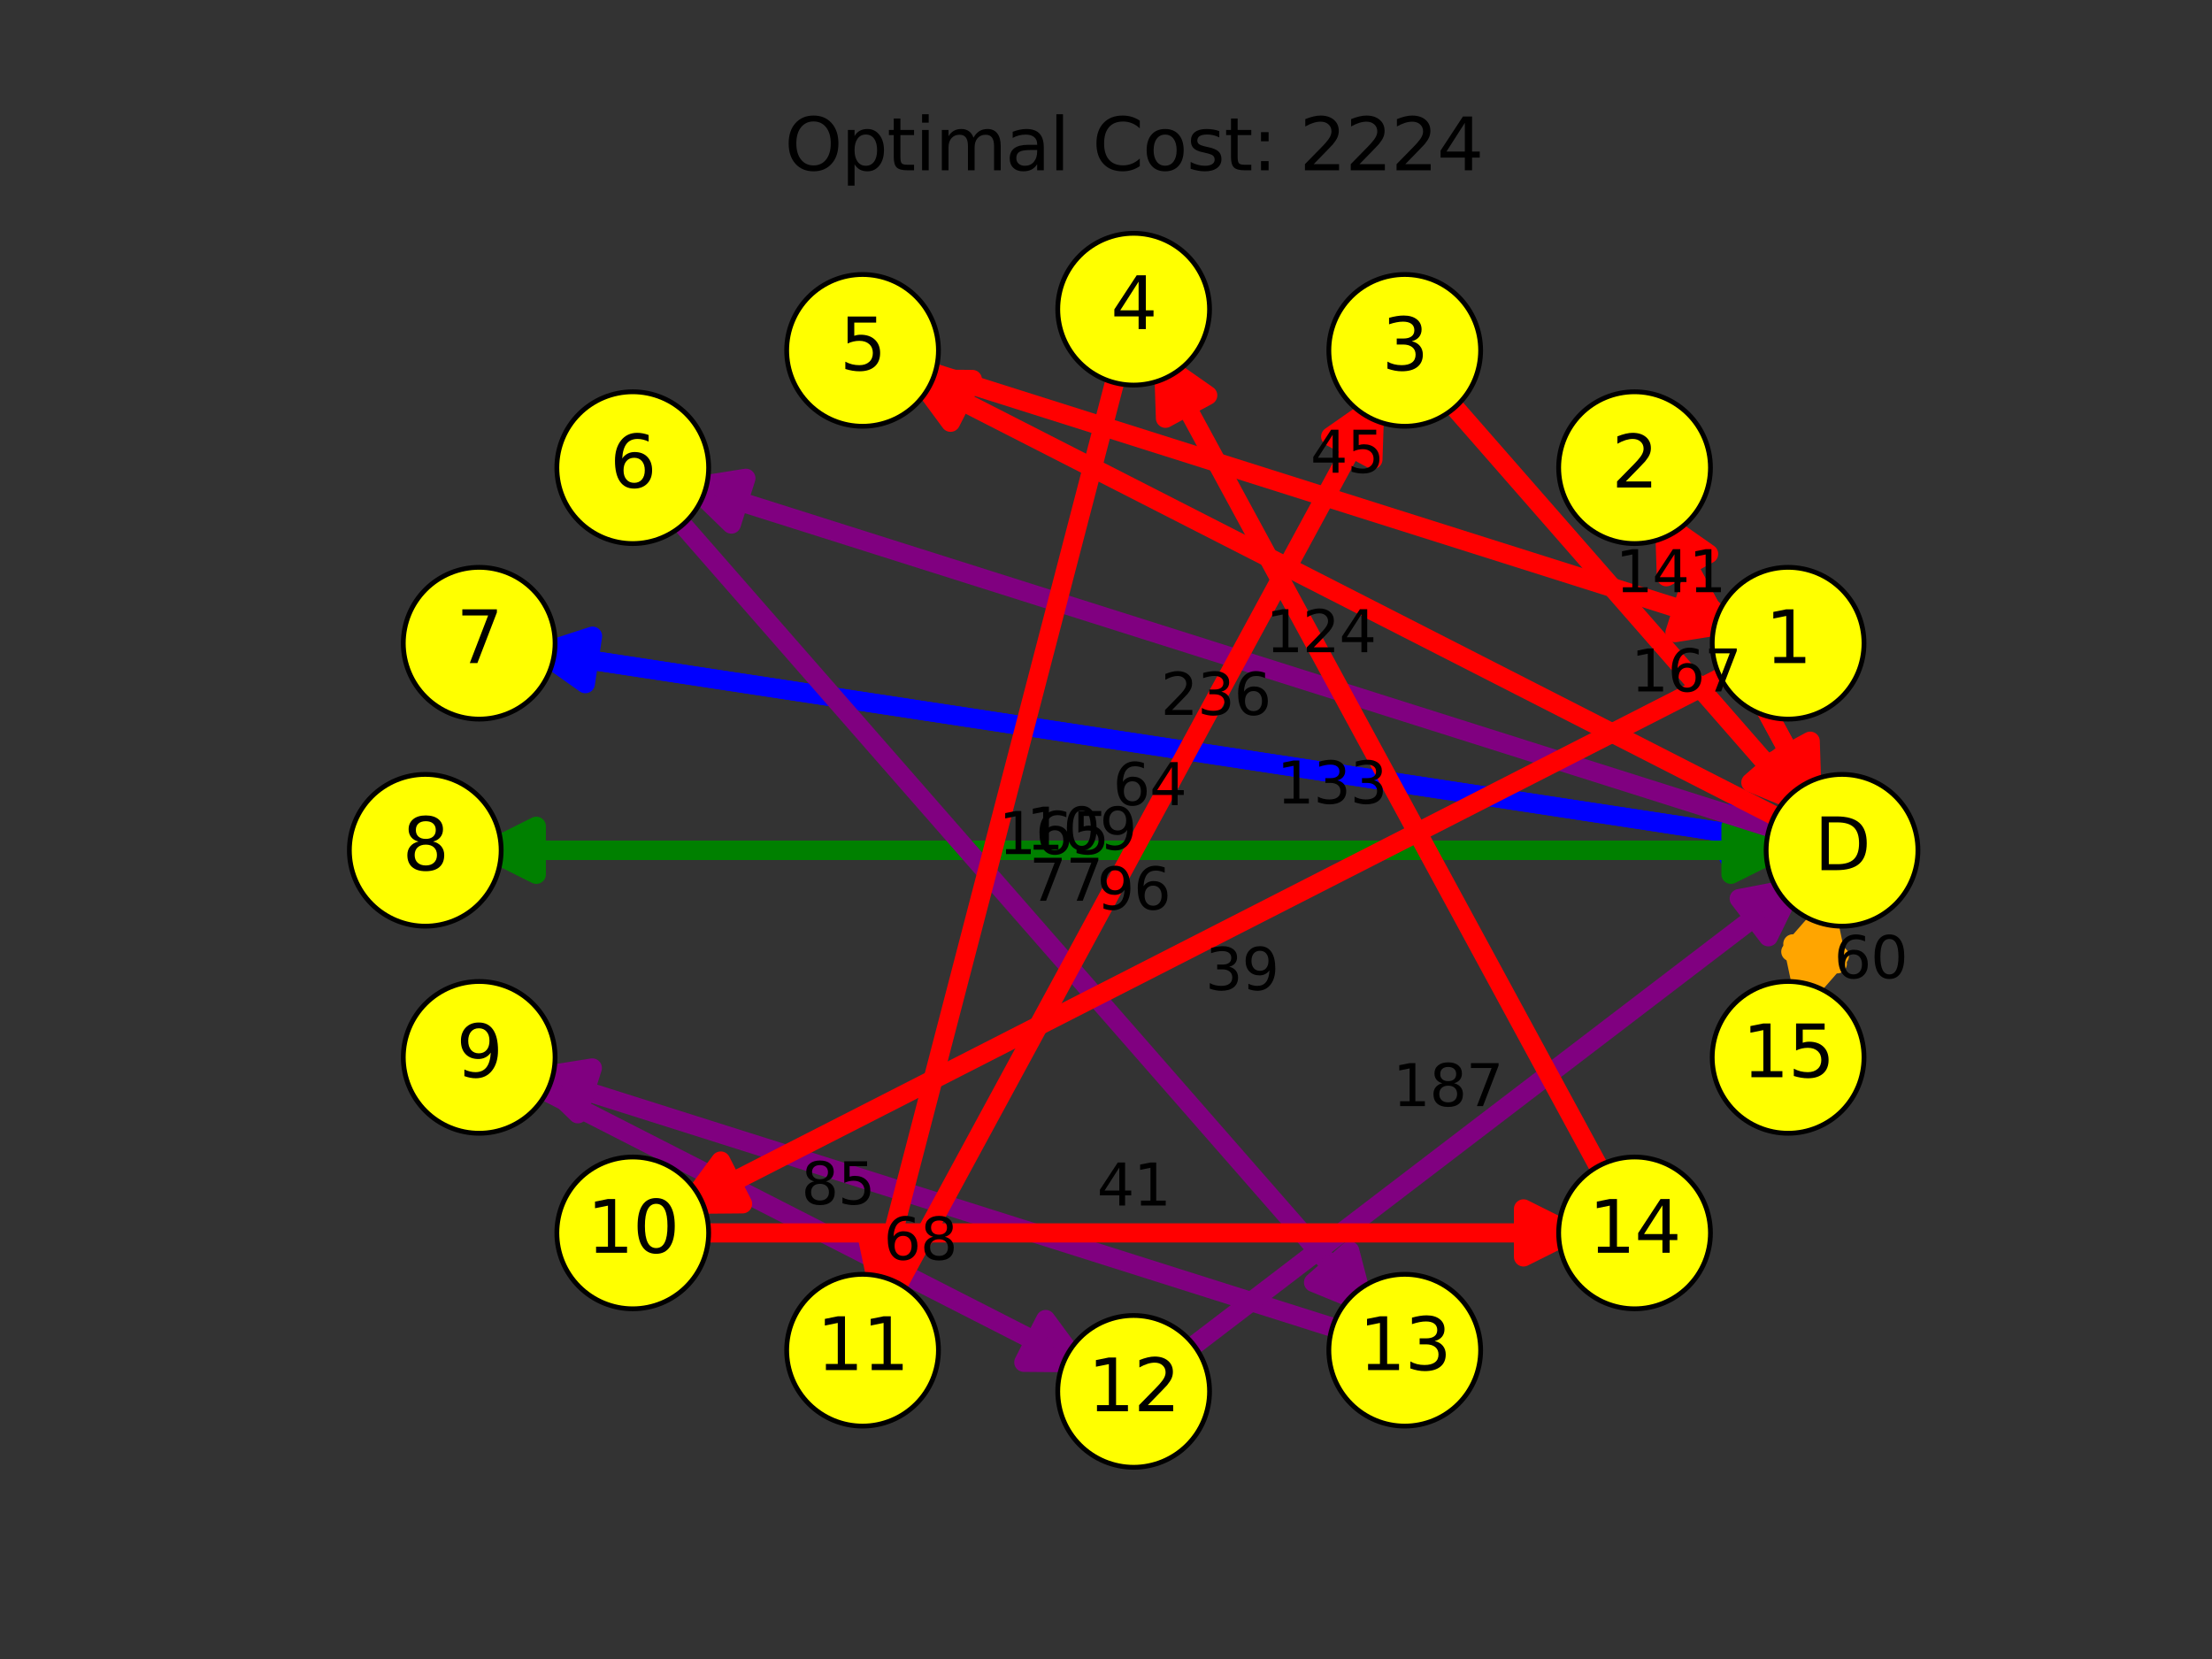 <?xml version="1.0" encoding="utf-8" standalone="no"?>
<!DOCTYPE svg PUBLIC "-//W3C//DTD SVG 1.1//EN"
  "http://www.w3.org/Graphics/SVG/1.1/DTD/svg11.dtd">
<svg xmlns:xlink="http://www.w3.org/1999/xlink" width="460.8pt" height="345.6pt" viewBox="0 0 460.8 345.6" xmlns="http://www.w3.org/2000/svg" version="1.1">
 <rect x="0" y="0" width="460.8" height="345.6" fill="#333333" stroke="none"/>
 <defs>
  <style type="text/css">*{stroke-linejoin: round; stroke-linecap: butt}</style>
 </defs>
 <g id="figure_1">
  <g id="patch_1">
   <path d="M 0 345.6 
L 460.8 345.6 
L 460.8 0 
L 0 0 
L 0 345.6 
z
" style="fill: none"/>
  </g>
  <g id="axes_1">
   <g id="patch_2">
    <path d="M 379.603 169.52 
Q 362.12 137.281 346.769 108.972 
" clip-path="url(#pdd2e508c93)" style="fill: none; stroke: #ff0000; stroke-width: 4; stroke-linecap: round"/>
    <path d="M 347.141 120.146 
L 346.769 108.972 
L 355.931 115.379 
z
" clip-path="url(#pdd2e508c93)" style="fill: #ff0000; stroke: #ff0000; stroke-width: 4; stroke-linecap: round"/>
   </g>
   <g id="patch_3">
    <path d="M 344.635 105.037 
Q 362.118 137.277 377.469 165.585 
" clip-path="url(#pdd2e508c93)" style="fill: none; stroke: #ff0000; stroke-width: 4; stroke-linecap: round"/>
    <path d="M 377.097 154.411 
L 377.469 165.585 
L 368.307 159.178 
z
" clip-path="url(#pdd2e508c93)" style="fill: #ff0000; stroke: #ff0000; stroke-width: 4; stroke-linecap: round"/>
   </g>
   <g id="patch_4">
    <path d="M 375.166 175.83 
Q 241.773 155.563 112.803 135.967 
" clip-path="url(#pdd2e508c93)" style="fill: none; stroke: #0000ff; stroke-width: 4; stroke-linecap: round"/>
    <path d="M 121.938 142.413 
L 112.803 135.967 
L 123.44 132.526 
z
" clip-path="url(#pdd2e508c93)" style="fill: #0000ff; stroke: #0000ff; stroke-width: 4; stroke-linecap: round"/>
   </g>
   <g id="patch_5">
    <path d="M 108.387 135.297 
Q 241.78 155.564 370.751 175.159 
" clip-path="url(#pdd2e508c93)" style="fill: none; stroke: #0000ff; stroke-width: 4; stroke-linecap: round"/>
    <path d="M 361.615 168.714 
L 370.751 175.159 
L 360.113 178.601 
z
" clip-path="url(#pdd2e508c93)" style="fill: #0000ff; stroke: #0000ff; stroke-width: 4; stroke-linecap: round"/>
   </g>
   <g id="patch_6">
    <path d="M 375.07 177.132 
Q 236.16 177.132 101.722 177.132 
" clip-path="url(#pdd2e508c93)" style="fill: none; stroke: #008000; stroke-width: 4; stroke-linecap: round"/>
    <path d="M 111.722 182.132 
L 101.722 177.132 
L 111.722 172.132 
z
" clip-path="url(#pdd2e508c93)" style="fill: #008000; stroke: #008000; stroke-width: 4; stroke-linecap: round"/>
   </g>
   <g id="patch_7">
    <path d="M 97.25 177.132 
Q 236.16 177.132 370.598 177.132 
" clip-path="url(#pdd2e508c93)" style="fill: none; stroke: #008000; stroke-width: 4; stroke-linecap: round"/>
    <path d="M 360.598 172.132 
L 370.598 177.132 
L 360.598 182.132 
z
" clip-path="url(#pdd2e508c93)" style="fill: #008000; stroke: #008000; stroke-width: 4; stroke-linecap: round"/>
   </g>
   <g id="patch_8">
    <path d="M 381.548 185.512 
Q 378.114 198.7 375.806 207.561 
" clip-path="url(#pdd2e508c93)" style="fill: none; stroke: #ffa500; stroke-width: 4; stroke-linecap: round"/>
    <path d="M 383.165 199.143 
L 375.806 207.561 
L 373.488 196.623 
z
" clip-path="url(#pdd2e508c93)" style="fill: #ffa500; stroke: #ffa500; stroke-width: 4; stroke-linecap: round"/>
   </g>
   <g id="patch_9">
    <path d="M 374.679 211.887 
Q 378.114 198.699 380.421 189.839 
" clip-path="url(#pdd2e508c93)" style="fill: none; stroke: #ffa500; stroke-width: 4; stroke-linecap: round"/>
    <path d="M 373.063 198.256 
L 380.421 189.839 
L 382.74 200.776 
z
" clip-path="url(#pdd2e508c93)" style="fill: #ffa500; stroke: #ffa500; stroke-width: 4; stroke-linecap: round"/>
   </g>
   <g id="patch_10">
    <path d="M 375.477 174.52 
Q 257.774 137.28 144.334 101.388 
" clip-path="url(#pdd2e508c93)" style="fill: none; stroke: #800080; stroke-width: 4; stroke-linecap: round"/>
    <path d="M 152.36 109.171 
L 144.334 101.388 
L 155.376 99.637 
z
" clip-path="url(#pdd2e508c93)" style="fill: #800080; stroke: #800080; stroke-width: 4; stroke-linecap: round"/>
   </g>
   <g id="patch_11">
    <path d="M 137.513 103.943 
Q 212.222 189.348 283.986 271.387 
" clip-path="url(#pdd2e508c93)" style="fill: none; stroke: #800080; stroke-width: 4; stroke-linecap: round"/>
    <path d="M 281.166 260.569 
L 283.986 271.387 
L 273.639 267.153 
z
" clip-path="url(#pdd2e508c93)" style="fill: #800080; stroke: #800080; stroke-width: 4; stroke-linecap: round"/>
   </g>
   <g id="patch_12">
    <path d="M 284.374 278.659 
Q 196.228 250.77 112.346 224.23 
" clip-path="url(#pdd2e508c93)" style="fill: none; stroke: #800080; stroke-width: 4; stroke-linecap: round"/>
    <path d="M 120.372 232.014 
L 112.346 224.23 
L 123.389 222.48 
z
" clip-path="url(#pdd2e508c93)" style="fill: #800080; stroke: #800080; stroke-width: 4; stroke-linecap: round"/>
   </g>
   <g id="patch_13">
    <path d="M 107.533 224.203 
Q 167.99 255.059 224.463 283.882 
" clip-path="url(#pdd2e508c93)" style="fill: none; stroke: #800080; stroke-width: 4; stroke-linecap: round"/>
    <path d="M 217.829 274.883 
L 224.463 283.882 
L 213.283 283.79 
z
" clip-path="url(#pdd2e508c93)" style="fill: #800080; stroke: #800080; stroke-width: 4; stroke-linecap: round"/>
   </g>
   <g id="patch_14">
    <path d="M 243.044 284.594 
Q 309.947 233.49 373.296 185.102 
" clip-path="url(#pdd2e508c93)" style="fill: none; stroke: #800080; stroke-width: 4; stroke-linecap: round"/>
    <path d="M 362.314 187.198 
L 373.296 185.102 
L 368.384 195.145 
z
" clip-path="url(#pdd2e508c93)" style="fill: #800080; stroke: #800080; stroke-width: 4; stroke-linecap: round"/>
   </g>
   <g id="patch_15">
    <path d="M 376.018 173.195 
Q 281.71 125.062 191.385 78.962 
" clip-path="url(#pdd2e508c93)" style="fill: none; stroke: #ff0000; stroke-width: 4; stroke-linecap: round"/>
    <path d="M 198.019 87.961 
L 191.385 78.962 
L 202.565 79.054 
z
" clip-path="url(#pdd2e508c93)" style="fill: #ff0000; stroke: #ff0000; stroke-width: 4; stroke-linecap: round"/>
   </g>
   <g id="patch_16">
    <path d="M 187.946 75.604 
Q 276.092 103.493 359.974 130.033 
" clip-path="url(#pdd2e508c93)" style="fill: none; stroke: #ff0000; stroke-width: 4; stroke-linecap: round"/>
    <path d="M 351.948 122.249 
L 359.974 130.033 
L 348.931 131.783 
z
" clip-path="url(#pdd2e508c93)" style="fill: #ff0000; stroke: #ff0000; stroke-width: 4; stroke-linecap: round"/>
   </g>
   <g id="patch_17">
    <path d="M 364.781 137.933 
Q 252.152 195.418 143.506 250.869 
" clip-path="url(#pdd2e508c93)" style="fill: none; stroke: #ff0000; stroke-width: 4; stroke-linecap: round"/>
    <path d="M 154.686 250.776 
L 143.506 250.869 
L 150.14 241.869 
z
" clip-path="url(#pdd2e508c93)" style="fill: #ff0000; stroke: #ff0000; stroke-width: 4; stroke-linecap: round"/>
   </g>
   <g id="patch_18">
    <path d="M 140.471 256.837 
Q 236.16 256.837 327.376 256.837 
" clip-path="url(#pdd2e508c93)" style="fill: none; stroke: #ff0000; stroke-width: 4; stroke-linecap: round"/>
    <path d="M 317.376 251.837 
L 327.376 256.837 
L 317.376 261.837 
z
" clip-path="url(#pdd2e508c93)" style="fill: #ff0000; stroke: #ff0000; stroke-width: 4; stroke-linecap: round"/>
   </g>
   <g id="patch_19">
    <path d="M 336.379 249.223 
Q 288.333 160.623 242.419 75.954 
" clip-path="url(#pdd2e508c93)" style="fill: none; stroke: #ff0000; stroke-width: 4; stroke-linecap: round"/>
    <path d="M 242.791 87.128 
L 242.419 75.954 
L 251.582 82.361 
z
" clip-path="url(#pdd2e508c93)" style="fill: #ff0000; stroke: #ff0000; stroke-width: 4; stroke-linecap: round"/>
   </g>
   <g id="patch_20">
    <path d="M 233.977 72.793 
Q 207.924 172.841 182.997 268.562 
" clip-path="url(#pdd2e508c93)" style="fill: none; stroke: #ff0000; stroke-width: 4; stroke-linecap: round"/>
    <path d="M 190.356 260.144 
L 182.997 268.562 
L 180.679 257.624 
z
" clip-path="url(#pdd2e508c93)" style="fill: #ff0000; stroke: #ff0000; stroke-width: 4; stroke-linecap: round"/>
   </g>
   <g id="patch_21">
    <path d="M 183.815 273.66 
Q 236.159 177.133 286.371 84.538 
" clip-path="url(#pdd2e508c93)" style="fill: none; stroke: #ff0000; stroke-width: 4; stroke-linecap: round"/>
    <path d="M 277.209 90.945 
L 286.371 84.538 
L 286 95.712 
z
" clip-path="url(#pdd2e508c93)" style="fill: #ff0000; stroke: #ff0000; stroke-width: 4; stroke-linecap: round"/>
   </g>
   <g id="patch_22">
    <path d="M 298.335 79.51 
Q 338.183 125.063 375.086 167.25 
" clip-path="url(#pdd2e508c93)" style="fill: none; stroke: #ff0000; stroke-width: 4; stroke-linecap: round"/>
    <path d="M 372.266 156.431 
L 375.086 167.25 
L 364.739 163.015 
z
" clip-path="url(#pdd2e508c93)" style="fill: #ff0000; stroke: #ff0000; stroke-width: 4; stroke-linecap: round"/>
   </g>
   <g id="PathCollection_1">
    <defs>
     <path id="m5b9db64699" d="M 0 15.811 
C 4.193 15.811 8.215 14.145 11.18 11.18 
C 14.145 8.215 15.811 4.193 15.811 0 
C 15.811 -4.193 14.145 -8.215 11.18 -11.18 
C 8.215 -14.145 4.193 -15.811 0 -15.811 
C -4.193 -15.811 -8.215 -14.145 -11.18 -11.18 
C -14.145 -8.215 -15.811 -4.193 -15.811 0 
C -15.811 4.193 -14.145 8.215 -11.18 11.18 
C -8.215 14.145 -4.193 15.811 0 15.811 
z
" style="stroke: #000000"/>
    </defs>
    <g clip-path="url(#pdd2e508c93)">
     <use xlink:href="#m5b9db64699" x="383.73" y="177.132" style="fill: #ffff00; stroke: #000000"/>
     <use xlink:href="#m5b9db64699" x="372.497" y="133.995" style="fill: #ffff00; stroke: #000000"/>
     <use xlink:href="#m5b9db64699" x="340.508" y="97.426" style="fill: #ffff00; stroke: #000000"/>
     <use xlink:href="#m5b9db64699" x="292.633" y="72.991" style="fill: #ffff00; stroke: #000000"/>
     <use xlink:href="#m5b9db64699" x="236.16" y="64.411" style="fill: #ffff00; stroke: #000000"/>
     <use xlink:href="#m5b9db64699" x="179.687" y="72.991" style="fill: #ffff00; stroke: #000000"/>
     <use xlink:href="#m5b9db64699" x="131.812" y="97.426" style="fill: #ffff00; stroke: #000000"/>
     <use xlink:href="#m5b9db64699" x="99.823" y="133.995" style="fill: #ffff00; stroke: #000000"/>
     <use xlink:href="#m5b9db64699" x="88.59" y="177.132" style="fill: #ffff00; stroke: #000000"/>
     <use xlink:href="#m5b9db64699" x="99.823" y="220.268" style="fill: #ffff00; stroke: #000000"/>
     <use xlink:href="#m5b9db64699" x="131.812" y="256.837" style="fill: #ffff00; stroke: #000000"/>
     <use xlink:href="#m5b9db64699" x="179.687" y="281.272" style="fill: #ffff00; stroke: #000000"/>
     <use xlink:href="#m5b9db64699" x="236.16" y="289.852" style="fill: #ffff00; stroke: #000000"/>
     <use xlink:href="#m5b9db64699" x="292.633" y="281.272" style="fill: #ffff00; stroke: #000000"/>
     <use xlink:href="#m5b9db64699" x="340.508" y="256.837" style="fill: #ffff00; stroke: #000000"/>
     <use xlink:href="#m5b9db64699" x="372.497" y="220.268" style="fill: #ffff00; stroke: #000000"/>
    </g>
   </g>
   <g id="text_1">
    <g clip-path="url(#pdd2e508c93)">
     <!-- D -->
     <g transform="translate(377.955 181.271) scale(0.15 -0.15)">
      <defs>
       <path id="DejaVuSans-44" d="M 1259 4147 
L 1259 519 
L 2022 519 
Q 2988 519 3436 956 
Q 3884 1394 3884 2338 
Q 3884 3275 3436 3711 
Q 2988 4147 2022 4147 
L 1259 4147 
z
M 628 4666 
L 1925 4666 
Q 3281 4666 3915 4102 
Q 4550 3538 4550 2338 
Q 4550 1131 3912 565 
Q 3275 0 1925 0 
L 628 0 
L 628 4666 
z
" transform="scale(0.016)"/>
      </defs>
      <use xlink:href="#DejaVuSans-44"/>
     </g>
    </g>
   </g>
   <g id="text_2">
    <g clip-path="url(#pdd2e508c93)">
     <!-- 1 -->
     <g transform="translate(367.725 138.134) scale(0.15 -0.15)">
      <defs>
       <path id="DejaVuSans-31" d="M 794 531 
L 1825 531 
L 1825 4091 
L 703 3866 
L 703 4441 
L 1819 4666 
L 2450 4666 
L 2450 531 
L 3481 531 
L 3481 0 
L 794 0 
L 794 531 
z
" transform="scale(0.016)"/>
      </defs>
      <use xlink:href="#DejaVuSans-31"/>
     </g>
    </g>
   </g>
   <g id="text_3">
    <g clip-path="url(#pdd2e508c93)">
     <!-- 2 -->
     <g transform="translate(335.736 101.565) scale(0.15 -0.15)">
      <defs>
       <path id="DejaVuSans-32" d="M 1228 531 
L 3431 531 
L 3431 0 
L 469 0 
L 469 531 
Q 828 903 1448 1529 
Q 2069 2156 2228 2338 
Q 2531 2678 2651 2914 
Q 2772 3150 2772 3378 
Q 2772 3750 2511 3984 
Q 2250 4219 1831 4219 
Q 1534 4219 1204 4116 
Q 875 4013 500 3803 
L 500 4441 
Q 881 4594 1212 4672 
Q 1544 4750 1819 4750 
Q 2544 4750 2975 4387 
Q 3406 4025 3406 3419 
Q 3406 3131 3298 2873 
Q 3191 2616 2906 2266 
Q 2828 2175 2409 1742 
Q 1991 1309 1228 531 
z
" transform="scale(0.016)"/>
      </defs>
      <use xlink:href="#DejaVuSans-32"/>
     </g>
    </g>
   </g>
   <g id="text_4">
    <g clip-path="url(#pdd2e508c93)">
     <!-- 3 -->
     <g transform="translate(287.861 77.13) scale(0.15 -0.15)">
      <defs>
       <path id="DejaVuSans-33" d="M 2597 2516 
Q 3050 2419 3304 2112 
Q 3559 1806 3559 1356 
Q 3559 666 3084 287 
Q 2609 -91 1734 -91 
Q 1441 -91 1130 -33 
Q 819 25 488 141 
L 488 750 
Q 750 597 1062 519 
Q 1375 441 1716 441 
Q 2309 441 2620 675 
Q 2931 909 2931 1356 
Q 2931 1769 2642 2001 
Q 2353 2234 1838 2234 
L 1294 2234 
L 1294 2753 
L 1863 2753 
Q 2328 2753 2575 2939 
Q 2822 3125 2822 3475 
Q 2822 3834 2567 4026 
Q 2313 4219 1838 4219 
Q 1578 4219 1281 4162 
Q 984 4106 628 3988 
L 628 4550 
Q 988 4650 1302 4700 
Q 1616 4750 1894 4750 
Q 2613 4750 3031 4423 
Q 3450 4097 3450 3541 
Q 3450 3153 3228 2886 
Q 3006 2619 2597 2516 
z
" transform="scale(0.016)"/>
      </defs>
      <use xlink:href="#DejaVuSans-33"/>
     </g>
    </g>
   </g>
   <g id="text_5">
    <g clip-path="url(#pdd2e508c93)">
     <!-- 4 -->
     <g transform="translate(231.388 68.55) scale(0.15 -0.15)">
      <defs>
       <path id="DejaVuSans-34" d="M 2419 4116 
L 825 1625 
L 2419 1625 
L 2419 4116 
z
M 2253 4666 
L 3047 4666 
L 3047 1625 
L 3713 1625 
L 3713 1100 
L 3047 1100 
L 3047 0 
L 2419 0 
L 2419 1100 
L 313 1100 
L 313 1709 
L 2253 4666 
z
" transform="scale(0.016)"/>
      </defs>
      <use xlink:href="#DejaVuSans-34"/>
     </g>
    </g>
   </g>
   <g id="text_6">
    <g clip-path="url(#pdd2e508c93)">
     <!-- 5 -->
     <g transform="translate(174.915 77.13) scale(0.15 -0.15)">
      <defs>
       <path id="DejaVuSans-35" d="M 691 4666 
L 3169 4666 
L 3169 4134 
L 1269 4134 
L 1269 2991 
Q 1406 3038 1543 3061 
Q 1681 3084 1819 3084 
Q 2600 3084 3056 2656 
Q 3513 2228 3513 1497 
Q 3513 744 3044 326 
Q 2575 -91 1722 -91 
Q 1428 -91 1123 -41 
Q 819 9 494 109 
L 494 744 
Q 775 591 1075 516 
Q 1375 441 1709 441 
Q 2250 441 2565 725 
Q 2881 1009 2881 1497 
Q 2881 1984 2565 2268 
Q 2250 2553 1709 2553 
Q 1456 2553 1204 2497 
Q 953 2441 691 2322 
L 691 4666 
z
" transform="scale(0.016)"/>
      </defs>
      <use xlink:href="#DejaVuSans-35"/>
     </g>
    </g>
   </g>
   <g id="text_7">
    <g clip-path="url(#pdd2e508c93)">
     <!-- 6 -->
     <g transform="translate(127.04 101.565) scale(0.15 -0.15)">
      <defs>
       <path id="DejaVuSans-36" d="M 2113 2584 
Q 1688 2584 1439 2293 
Q 1191 2003 1191 1497 
Q 1191 994 1439 701 
Q 1688 409 2113 409 
Q 2538 409 2786 701 
Q 3034 994 3034 1497 
Q 3034 2003 2786 2293 
Q 2538 2584 2113 2584 
z
M 3366 4563 
L 3366 3988 
Q 3128 4100 2886 4159 
Q 2644 4219 2406 4219 
Q 1781 4219 1451 3797 
Q 1122 3375 1075 2522 
Q 1259 2794 1537 2939 
Q 1816 3084 2150 3084 
Q 2853 3084 3261 2657 
Q 3669 2231 3669 1497 
Q 3669 778 3244 343 
Q 2819 -91 2113 -91 
Q 1303 -91 875 529 
Q 447 1150 447 2328 
Q 447 3434 972 4092 
Q 1497 4750 2381 4750 
Q 2619 4750 2861 4703 
Q 3103 4656 3366 4563 
z
" transform="scale(0.016)"/>
      </defs>
      <use xlink:href="#DejaVuSans-36"/>
     </g>
    </g>
   </g>
   <g id="text_8">
    <g clip-path="url(#pdd2e508c93)">
     <!-- 7 -->
     <g transform="translate(95.051 138.134) scale(0.15 -0.15)">
      <defs>
       <path id="DejaVuSans-37" d="M 525 4666 
L 3525 4666 
L 3525 4397 
L 1831 0 
L 1172 0 
L 2766 4134 
L 525 4134 
L 525 4666 
z
" transform="scale(0.016)"/>
      </defs>
      <use xlink:href="#DejaVuSans-37"/>
     </g>
    </g>
   </g>
   <g id="text_9">
    <g clip-path="url(#pdd2e508c93)">
     <!-- 8 -->
     <g transform="translate(83.818 181.271) scale(0.15 -0.15)">
      <defs>
       <path id="DejaVuSans-38" d="M 2034 2216 
Q 1584 2216 1326 1975 
Q 1069 1734 1069 1313 
Q 1069 891 1326 650 
Q 1584 409 2034 409 
Q 2484 409 2743 651 
Q 3003 894 3003 1313 
Q 3003 1734 2745 1975 
Q 2488 2216 2034 2216 
z
M 1403 2484 
Q 997 2584 770 2862 
Q 544 3141 544 3541 
Q 544 4100 942 4425 
Q 1341 4750 2034 4750 
Q 2731 4750 3128 4425 
Q 3525 4100 3525 3541 
Q 3525 3141 3298 2862 
Q 3072 2584 2669 2484 
Q 3125 2378 3379 2068 
Q 3634 1759 3634 1313 
Q 3634 634 3220 271 
Q 2806 -91 2034 -91 
Q 1263 -91 848 271 
Q 434 634 434 1313 
Q 434 1759 690 2068 
Q 947 2378 1403 2484 
z
M 1172 3481 
Q 1172 3119 1398 2916 
Q 1625 2713 2034 2713 
Q 2441 2713 2670 2916 
Q 2900 3119 2900 3481 
Q 2900 3844 2670 4047 
Q 2441 4250 2034 4250 
Q 1625 4250 1398 4047 
Q 1172 3844 1172 3481 
z
" transform="scale(0.016)"/>
      </defs>
      <use xlink:href="#DejaVuSans-38"/>
     </g>
    </g>
   </g>
   <g id="text_10">
    <g clip-path="url(#pdd2e508c93)">
     <!-- 9 -->
     <g transform="translate(95.051 224.407) scale(0.15 -0.15)">
      <defs>
       <path id="DejaVuSans-39" d="M 703 97 
L 703 672 
Q 941 559 1184 500 
Q 1428 441 1663 441 
Q 2288 441 2617 861 
Q 2947 1281 2994 2138 
Q 2813 1869 2534 1725 
Q 2256 1581 1919 1581 
Q 1219 1581 811 2004 
Q 403 2428 403 3163 
Q 403 3881 828 4315 
Q 1253 4750 1959 4750 
Q 2769 4750 3195 4129 
Q 3622 3509 3622 2328 
Q 3622 1225 3098 567 
Q 2575 -91 1691 -91 
Q 1453 -91 1209 -44 
Q 966 3 703 97 
z
M 1959 2075 
Q 2384 2075 2632 2365 
Q 2881 2656 2881 3163 
Q 2881 3666 2632 3958 
Q 2384 4250 1959 4250 
Q 1534 4250 1286 3958 
Q 1038 3666 1038 3163 
Q 1038 2656 1286 2365 
Q 1534 2075 1959 2075 
z
" transform="scale(0.016)"/>
      </defs>
      <use xlink:href="#DejaVuSans-39"/>
     </g>
    </g>
   </g>
   <g id="text_11">
    <g clip-path="url(#pdd2e508c93)">
     <!-- 10 -->
     <g transform="translate(122.268 260.976) scale(0.15 -0.15)">
      <defs>
       <path id="DejaVuSans-30" d="M 2034 4250 
Q 1547 4250 1301 3770 
Q 1056 3291 1056 2328 
Q 1056 1369 1301 889 
Q 1547 409 2034 409 
Q 2525 409 2770 889 
Q 3016 1369 3016 2328 
Q 3016 3291 2770 3770 
Q 2525 4250 2034 4250 
z
M 2034 4750 
Q 2819 4750 3233 4129 
Q 3647 3509 3647 2328 
Q 3647 1150 3233 529 
Q 2819 -91 2034 -91 
Q 1250 -91 836 529 
Q 422 1150 422 2328 
Q 422 3509 836 4129 
Q 1250 4750 2034 4750 
z
" transform="scale(0.016)"/>
      </defs>
      <use xlink:href="#DejaVuSans-31"/>
      <use xlink:href="#DejaVuSans-30" x="63.623"/>
     </g>
    </g>
   </g>
   <g id="text_12">
    <g clip-path="url(#pdd2e508c93)">
     <!-- 11 -->
     <g transform="translate(170.144 285.411) scale(0.15 -0.15)">
      <use xlink:href="#DejaVuSans-31"/>
      <use xlink:href="#DejaVuSans-31" x="63.623"/>
     </g>
    </g>
   </g>
   <g id="text_13">
    <g clip-path="url(#pdd2e508c93)">
     <!-- 12 -->
     <g transform="translate(226.616 293.991) scale(0.15 -0.15)">
      <use xlink:href="#DejaVuSans-31"/>
      <use xlink:href="#DejaVuSans-32" x="63.623"/>
     </g>
    </g>
   </g>
   <g id="text_14">
    <g clip-path="url(#pdd2e508c93)">
     <!-- 13 -->
     <g transform="translate(283.089 285.411) scale(0.15 -0.15)">
      <use xlink:href="#DejaVuSans-31"/>
      <use xlink:href="#DejaVuSans-33" x="63.623"/>
     </g>
    </g>
   </g>
   <g id="text_15">
    <g clip-path="url(#pdd2e508c93)">
     <!-- 14 -->
     <g transform="translate(330.964 260.976) scale(0.15 -0.15)">
      <use xlink:href="#DejaVuSans-31"/>
      <use xlink:href="#DejaVuSans-34" x="63.623"/>
     </g>
    </g>
   </g>
   <g id="text_16">
    <g clip-path="url(#pdd2e508c93)">
     <!-- 15 -->
     <g transform="translate(362.953 224.407) scale(0.15 -0.15)">
      <use xlink:href="#DejaVuSans-31"/>
      <use xlink:href="#DejaVuSans-35" x="63.623"/>
     </g>
    </g>
   </g>
   <g id="text_17">
    <!-- 167 -->
    <g transform="translate(339.76 144.041) scale(0.12 -0.12)">
     <use xlink:href="#DejaVuSans-31"/>
     <use xlink:href="#DejaVuSans-36" x="63.623"/>
     <use xlink:href="#DejaVuSans-37" x="127.246"/>
    </g>
   </g>
   <g id="text_18">
    <!-- 64 -->
    <g transform="translate(231.838 167.719) scale(0.12 -0.12)">
     <use xlink:href="#DejaVuSans-36"/>
     <use xlink:href="#DejaVuSans-34" x="63.623"/>
    </g>
   </g>
   <g id="text_19">
    <!-- 96 -->
    <g transform="translate(228.525 189.46) scale(0.12 -0.12)">
     <use xlink:href="#DejaVuSans-39"/>
     <use xlink:href="#DejaVuSans-36" x="63.623"/>
    </g>
   </g>
   <g id="text_20">
    <!-- 60 -->
    <g transform="translate(382.057 203.77) scale(0.12 -0.12)">
     <use xlink:href="#DejaVuSans-36"/>
     <use xlink:href="#DejaVuSans-30" x="63.623"/>
    </g>
   </g>
   <g id="text_21">
    <!-- 236 -->
    <g transform="translate(241.801 148.921) scale(0.12 -0.12)">
     <use xlink:href="#DejaVuSans-32"/>
     <use xlink:href="#DejaVuSans-33" x="63.623"/>
     <use xlink:href="#DejaVuSans-36" x="127.246"/>
    </g>
   </g>
   <g id="text_22">
    <!-- 77 -->
    <g transform="translate(214.403 187.65) scale(0.12 -0.12)">
     <use xlink:href="#DejaVuSans-37"/>
     <use xlink:href="#DejaVuSans-37" x="63.623"/>
    </g>
   </g>
   <g id="text_23">
    <!-- 68 -->
    <g transform="translate(184.075 262.412) scale(0.12 -0.12)">
     <use xlink:href="#DejaVuSans-36"/>
     <use xlink:href="#DejaVuSans-38" x="63.623"/>
    </g>
   </g>
   <g id="text_24">
    <!-- 85 -->
    <g transform="translate(166.915 250.873) scale(0.12 -0.12)">
     <use xlink:href="#DejaVuSans-38"/>
     <use xlink:href="#DejaVuSans-35" x="63.623"/>
    </g>
   </g>
   <g id="text_25">
    <!-- 187 -->
    <g transform="translate(290.145 230.427) scale(0.12 -0.12)">
     <use xlink:href="#DejaVuSans-31"/>
     <use xlink:href="#DejaVuSans-38" x="63.623"/>
     <use xlink:href="#DejaVuSans-37" x="127.246"/>
    </g>
   </g>
   <g id="text_26">
    <!-- 124 -->
    <g transform="translate(263.697 135.871) scale(0.12 -0.12)">
     <use xlink:href="#DejaVuSans-31"/>
     <use xlink:href="#DejaVuSans-32" x="63.623"/>
     <use xlink:href="#DejaVuSans-34" x="127.246"/>
    </g>
   </g>
   <g id="text_27">
    <!-- 45 -->
    <g transform="translate(272.975 98.473) scale(0.12 -0.12)">
     <use xlink:href="#DejaVuSans-34"/>
     <use xlink:href="#DejaVuSans-35" x="63.623"/>
    </g>
   </g>
   <g id="text_28">
    <!-- 39 -->
    <g transform="translate(251.078 206.225) scale(0.12 -0.12)">
     <use xlink:href="#DejaVuSans-33"/>
     <use xlink:href="#DejaVuSans-39" x="63.623"/>
    </g>
   </g>
   <g id="text_29">
    <!-- 41 -->
    <g transform="translate(228.525 251.131) scale(0.12 -0.12)">
     <use xlink:href="#DejaVuSans-34"/>
     <use xlink:href="#DejaVuSans-31" x="63.623"/>
    </g>
   </g>
   <g id="text_30">
    <!-- 133 -->
    <g transform="translate(265.974 167.386) scale(0.12 -0.12)">
     <use xlink:href="#DejaVuSans-31"/>
     <use xlink:href="#DejaVuSans-33" x="63.623"/>
     <use xlink:href="#DejaVuSans-33" x="127.246"/>
    </g>
   </g>
   <g id="text_31">
    <!-- 165 -->
    <g transform="translate(208.05 177.912) scale(0.12 -0.12)">
     <use xlink:href="#DejaVuSans-31"/>
     <use xlink:href="#DejaVuSans-36" x="63.623"/>
     <use xlink:href="#DejaVuSans-35" x="127.246"/>
    </g>
   </g>
   <g id="text_32">
    <!-- 109 -->
    <g transform="translate(213.801 176.992) scale(0.12 -0.12)">
     <use xlink:href="#DejaVuSans-31"/>
     <use xlink:href="#DejaVuSans-30" x="63.623"/>
     <use xlink:href="#DejaVuSans-39" x="127.246"/>
    </g>
   </g>
   <g id="text_33">
    <!-- 141 -->
    <g transform="translate(336.545 123.363) scale(0.12 -0.12)">
     <use xlink:href="#DejaVuSans-31"/>
     <use xlink:href="#DejaVuSans-34" x="63.623"/>
     <use xlink:href="#DejaVuSans-31" x="127.246"/>
    </g>
   </g>
   <g id="text_34">
    <!-- Optimal Cost: 2224 -->
    <g transform="translate(163.431 35.472) scale(0.15 -0.15)">
     <defs>
      <path id="DejaVuSans-4f" d="M 2522 4238 
Q 1834 4238 1429 3725 
Q 1025 3213 1025 2328 
Q 1025 1447 1429 934 
Q 1834 422 2522 422 
Q 3209 422 3611 934 
Q 4013 1447 4013 2328 
Q 4013 3213 3611 3725 
Q 3209 4238 2522 4238 
z
M 2522 4750 
Q 3503 4750 4090 4092 
Q 4678 3434 4678 2328 
Q 4678 1225 4090 567 
Q 3503 -91 2522 -91 
Q 1538 -91 948 565 
Q 359 1222 359 2328 
Q 359 3434 948 4092 
Q 1538 4750 2522 4750 
z
" transform="scale(0.016)"/>
      <path id="DejaVuSans-70" d="M 1159 525 
L 1159 -1331 
L 581 -1331 
L 581 3500 
L 1159 3500 
L 1159 2969 
Q 1341 3281 1617 3432 
Q 1894 3584 2278 3584 
Q 2916 3584 3314 3078 
Q 3713 2572 3713 1747 
Q 3713 922 3314 415 
Q 2916 -91 2278 -91 
Q 1894 -91 1617 61 
Q 1341 213 1159 525 
z
M 3116 1747 
Q 3116 2381 2855 2742 
Q 2594 3103 2138 3103 
Q 1681 3103 1420 2742 
Q 1159 2381 1159 1747 
Q 1159 1113 1420 752 
Q 1681 391 2138 391 
Q 2594 391 2855 752 
Q 3116 1113 3116 1747 
z
" transform="scale(0.016)"/>
      <path id="DejaVuSans-74" d="M 1172 4494 
L 1172 3500 
L 2356 3500 
L 2356 3053 
L 1172 3053 
L 1172 1153 
Q 1172 725 1289 603 
Q 1406 481 1766 481 
L 2356 481 
L 2356 0 
L 1766 0 
Q 1100 0 847 248 
Q 594 497 594 1153 
L 594 3053 
L 172 3053 
L 172 3500 
L 594 3500 
L 594 4494 
L 1172 4494 
z
" transform="scale(0.016)"/>
      <path id="DejaVuSans-69" d="M 603 3500 
L 1178 3500 
L 1178 0 
L 603 0 
L 603 3500 
z
M 603 4863 
L 1178 4863 
L 1178 4134 
L 603 4134 
L 603 4863 
z
" transform="scale(0.016)"/>
      <path id="DejaVuSans-6d" d="M 3328 2828 
Q 3544 3216 3844 3400 
Q 4144 3584 4550 3584 
Q 5097 3584 5394 3201 
Q 5691 2819 5691 2113 
L 5691 0 
L 5113 0 
L 5113 2094 
Q 5113 2597 4934 2840 
Q 4756 3084 4391 3084 
Q 3944 3084 3684 2787 
Q 3425 2491 3425 1978 
L 3425 0 
L 2847 0 
L 2847 2094 
Q 2847 2600 2669 2842 
Q 2491 3084 2119 3084 
Q 1678 3084 1418 2786 
Q 1159 2488 1159 1978 
L 1159 0 
L 581 0 
L 581 3500 
L 1159 3500 
L 1159 2956 
Q 1356 3278 1631 3431 
Q 1906 3584 2284 3584 
Q 2666 3584 2933 3390 
Q 3200 3197 3328 2828 
z
" transform="scale(0.016)"/>
      <path id="DejaVuSans-61" d="M 2194 1759 
Q 1497 1759 1228 1600 
Q 959 1441 959 1056 
Q 959 750 1161 570 
Q 1363 391 1709 391 
Q 2188 391 2477 730 
Q 2766 1069 2766 1631 
L 2766 1759 
L 2194 1759 
z
M 3341 1997 
L 3341 0 
L 2766 0 
L 2766 531 
Q 2569 213 2275 61 
Q 1981 -91 1556 -91 
Q 1019 -91 701 211 
Q 384 513 384 1019 
Q 384 1609 779 1909 
Q 1175 2209 1959 2209 
L 2766 2209 
L 2766 2266 
Q 2766 2663 2505 2880 
Q 2244 3097 1772 3097 
Q 1472 3097 1187 3025 
Q 903 2953 641 2809 
L 641 3341 
Q 956 3463 1253 3523 
Q 1550 3584 1831 3584 
Q 2591 3584 2966 3190 
Q 3341 2797 3341 1997 
z
" transform="scale(0.016)"/>
      <path id="DejaVuSans-6c" d="M 603 4863 
L 1178 4863 
L 1178 0 
L 603 0 
L 603 4863 
z
" transform="scale(0.016)"/>
      <path id="DejaVuSans-20" transform="scale(0.016)"/>
      <path id="DejaVuSans-43" d="M 4122 4306 
L 4122 3641 
Q 3803 3938 3442 4084 
Q 3081 4231 2675 4231 
Q 1875 4231 1450 3742 
Q 1025 3253 1025 2328 
Q 1025 1406 1450 917 
Q 1875 428 2675 428 
Q 3081 428 3442 575 
Q 3803 722 4122 1019 
L 4122 359 
Q 3791 134 3420 21 
Q 3050 -91 2638 -91 
Q 1578 -91 968 557 
Q 359 1206 359 2328 
Q 359 3453 968 4101 
Q 1578 4750 2638 4750 
Q 3056 4750 3426 4639 
Q 3797 4528 4122 4306 
z
" transform="scale(0.016)"/>
      <path id="DejaVuSans-6f" d="M 1959 3097 
Q 1497 3097 1228 2736 
Q 959 2375 959 1747 
Q 959 1119 1226 758 
Q 1494 397 1959 397 
Q 2419 397 2687 759 
Q 2956 1122 2956 1747 
Q 2956 2369 2687 2733 
Q 2419 3097 1959 3097 
z
M 1959 3584 
Q 2709 3584 3137 3096 
Q 3566 2609 3566 1747 
Q 3566 888 3137 398 
Q 2709 -91 1959 -91 
Q 1206 -91 779 398 
Q 353 888 353 1747 
Q 353 2609 779 3096 
Q 1206 3584 1959 3584 
z
" transform="scale(0.016)"/>
      <path id="DejaVuSans-73" d="M 2834 3397 
L 2834 2853 
Q 2591 2978 2328 3040 
Q 2066 3103 1784 3103 
Q 1356 3103 1142 2972 
Q 928 2841 928 2578 
Q 928 2378 1081 2264 
Q 1234 2150 1697 2047 
L 1894 2003 
Q 2506 1872 2764 1633 
Q 3022 1394 3022 966 
Q 3022 478 2636 193 
Q 2250 -91 1575 -91 
Q 1294 -91 989 -36 
Q 684 19 347 128 
L 347 722 
Q 666 556 975 473 
Q 1284 391 1588 391 
Q 1994 391 2212 530 
Q 2431 669 2431 922 
Q 2431 1156 2273 1281 
Q 2116 1406 1581 1522 
L 1381 1569 
Q 847 1681 609 1914 
Q 372 2147 372 2553 
Q 372 3047 722 3315 
Q 1072 3584 1716 3584 
Q 2034 3584 2315 3537 
Q 2597 3491 2834 3397 
z
" transform="scale(0.016)"/>
      <path id="DejaVuSans-3a" d="M 750 794 
L 1409 794 
L 1409 0 
L 750 0 
L 750 794 
z
M 750 3309 
L 1409 3309 
L 1409 2516 
L 750 2516 
L 750 3309 
z
" transform="scale(0.016)"/>
     </defs>
     <use xlink:href="#DejaVuSans-4f"/>
     <use xlink:href="#DejaVuSans-70" x="78.711"/>
     <use xlink:href="#DejaVuSans-74" x="142.188"/>
     <use xlink:href="#DejaVuSans-69" x="181.396"/>
     <use xlink:href="#DejaVuSans-6d" x="209.18"/>
     <use xlink:href="#DejaVuSans-61" x="306.592"/>
     <use xlink:href="#DejaVuSans-6c" x="367.871"/>
     <use xlink:href="#DejaVuSans-20" x="395.654"/>
     <use xlink:href="#DejaVuSans-43" x="427.441"/>
     <use xlink:href="#DejaVuSans-6f" x="497.266"/>
     <use xlink:href="#DejaVuSans-73" x="558.447"/>
     <use xlink:href="#DejaVuSans-74" x="610.547"/>
     <use xlink:href="#DejaVuSans-3a" x="649.756"/>
     <use xlink:href="#DejaVuSans-20" x="683.447"/>
     <use xlink:href="#DejaVuSans-32" x="715.234"/>
     <use xlink:href="#DejaVuSans-32" x="778.857"/>
     <use xlink:href="#DejaVuSans-32" x="842.48"/>
     <use xlink:href="#DejaVuSans-34" x="906.104"/>
    </g>
   </g>
  </g>
 </g>
 <defs>
  <clipPath id="pdd2e508c93">
   <rect x="57.6" y="41.472" width="357.12" height="266.112"/>
  </clipPath>
 </defs>
</svg>
